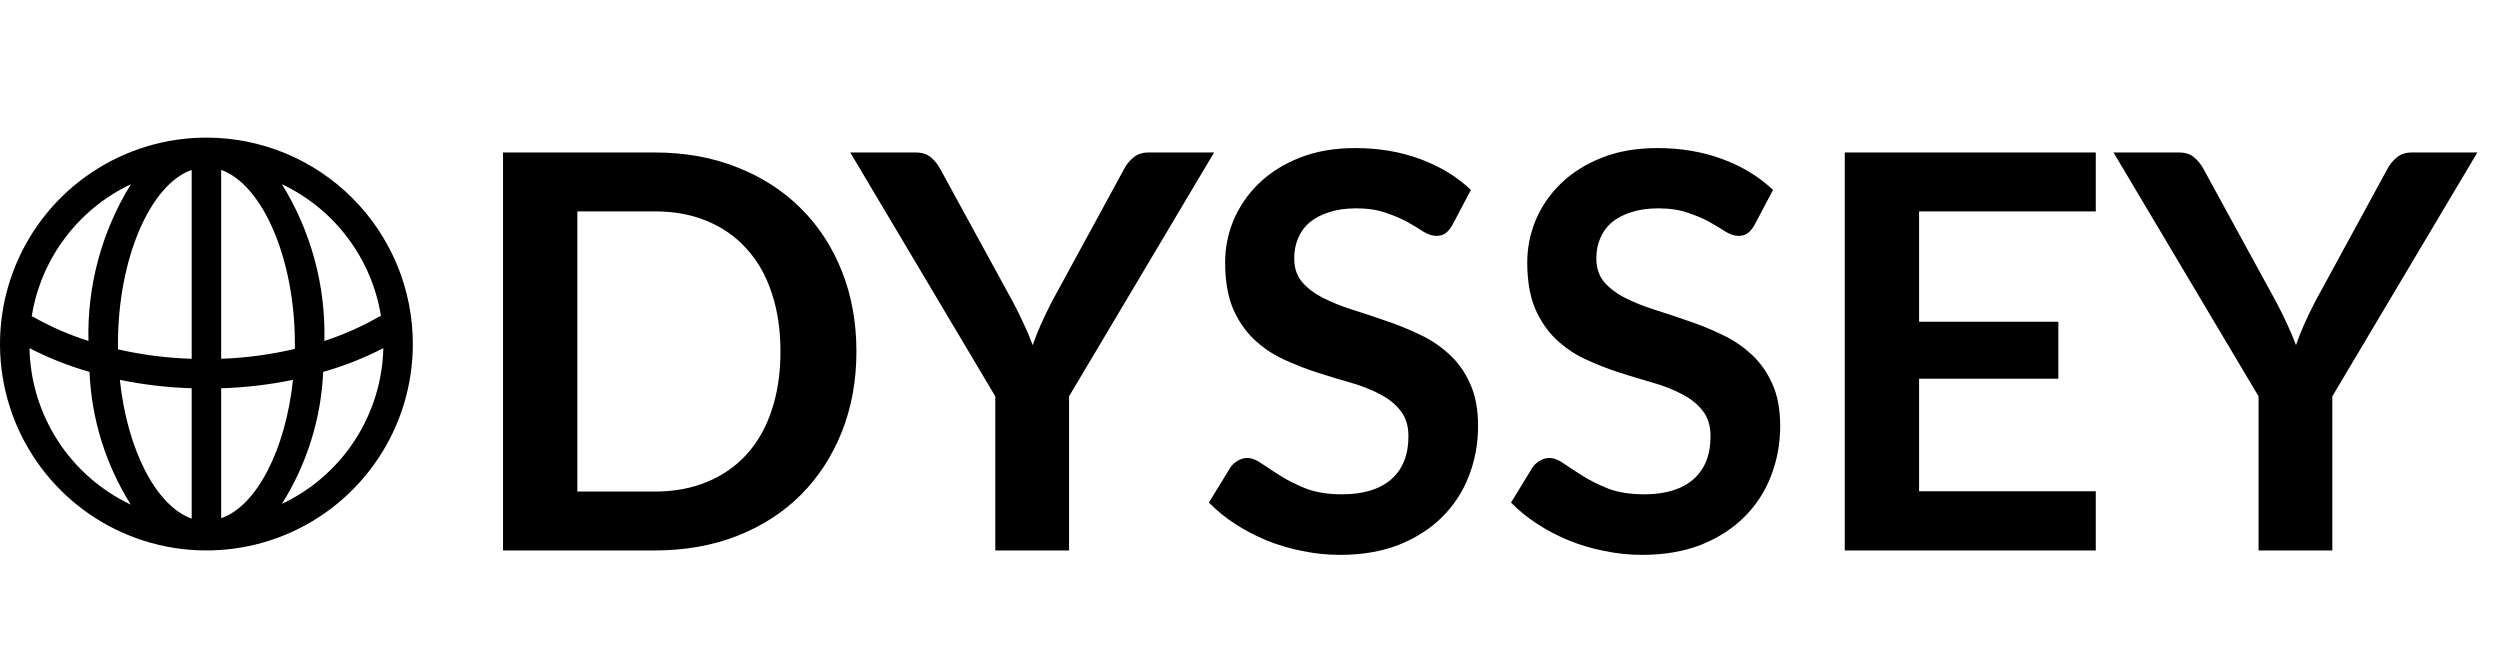 <svg width="109" height="29" viewBox="0 0 109 29" fill="none" xmlns="http://www.w3.org/2000/svg">
<path d="M37.34 15.324C37.34 16.596 37.128 17.764 36.704 18.828C36.28 19.892 35.684 20.808 34.916 21.576C34.148 22.344 33.224 22.94 32.144 23.364C31.064 23.788 29.864 24 28.544 24H21.932V6.648H28.544C29.864 6.648 31.064 6.864 32.144 7.296C33.224 7.72 34.148 8.316 34.916 9.084C35.684 9.844 36.28 10.756 36.704 11.82C37.128 12.884 37.34 14.052 37.34 15.324ZM34.028 15.324C34.028 14.372 33.9 13.52 33.644 12.768C33.396 12.008 33.032 11.368 32.552 10.848C32.08 10.32 31.504 9.916 30.824 9.636C30.152 9.356 29.392 9.216 28.544 9.216H25.172V21.432H28.544C29.392 21.432 30.152 21.292 30.824 21.012C31.504 20.732 32.08 20.332 32.552 19.812C33.032 19.284 33.396 18.644 33.644 17.892C33.9 17.132 34.028 16.276 34.028 15.324ZM46.611 17.28V24H43.395V17.28L37.071 6.648H39.915C40.195 6.648 40.415 6.716 40.575 6.852C40.743 6.988 40.883 7.16 40.995 7.368L44.163 13.164C44.347 13.508 44.507 13.832 44.643 14.136C44.787 14.44 44.915 14.744 45.027 15.048C45.131 14.744 45.251 14.44 45.387 14.136C45.523 13.832 45.679 13.508 45.855 13.164L49.011 7.368C49.099 7.192 49.231 7.028 49.407 6.876C49.583 6.724 49.807 6.648 50.079 6.648H52.935L46.611 17.28ZM63.328 9.804C63.232 9.972 63.128 10.096 63.016 10.176C62.912 10.248 62.78 10.284 62.62 10.284C62.452 10.284 62.268 10.224 62.068 10.104C61.876 9.976 61.644 9.836 61.372 9.684C61.1 9.532 60.78 9.396 60.412 9.276C60.052 9.148 59.624 9.084 59.128 9.084C58.68 9.084 58.288 9.14 57.952 9.252C57.616 9.356 57.332 9.504 57.1 9.696C56.876 9.888 56.708 10.12 56.596 10.392C56.484 10.656 56.428 10.948 56.428 11.268C56.428 11.676 56.54 12.016 56.764 12.288C56.996 12.56 57.3 12.792 57.676 12.984C58.052 13.176 58.48 13.348 58.96 13.5C59.44 13.652 59.932 13.816 60.436 13.992C60.94 14.16 61.432 14.36 61.912 14.592C62.392 14.816 62.82 15.104 63.196 15.456C63.572 15.8 63.872 16.224 64.096 16.728C64.328 17.232 64.444 17.844 64.444 18.564C64.444 19.348 64.308 20.084 64.036 20.772C63.772 21.452 63.38 22.048 62.86 22.56C62.348 23.064 61.72 23.464 60.976 23.76C60.232 24.048 59.38 24.192 58.42 24.192C57.868 24.192 57.324 24.136 56.788 24.024C56.252 23.92 55.736 23.768 55.24 23.568C54.752 23.368 54.292 23.128 53.86 22.848C53.428 22.568 53.044 22.256 52.708 21.912L53.656 20.364C53.736 20.252 53.84 20.16 53.968 20.088C54.096 20.008 54.232 19.968 54.376 19.968C54.576 19.968 54.792 20.052 55.024 20.22C55.256 20.38 55.532 20.56 55.852 20.76C56.172 20.96 56.544 21.144 56.968 21.312C57.4 21.472 57.916 21.552 58.516 21.552C59.436 21.552 60.148 21.336 60.652 20.904C61.156 20.464 61.408 19.836 61.408 19.02C61.408 18.564 61.292 18.192 61.06 17.904C60.836 17.616 60.536 17.376 60.16 17.184C59.784 16.984 59.356 16.816 58.876 16.68C58.396 16.544 57.908 16.396 57.412 16.236C56.916 16.076 56.428 15.884 55.948 15.66C55.468 15.436 55.04 15.144 54.664 14.784C54.288 14.424 53.984 13.976 53.752 13.44C53.528 12.896 53.416 12.228 53.416 11.436C53.416 10.804 53.54 10.188 53.788 9.588C54.044 8.988 54.412 8.456 54.892 7.992C55.372 7.528 55.964 7.156 56.668 6.876C57.372 6.596 58.18 6.456 59.092 6.456C60.116 6.456 61.06 6.616 61.924 6.936C62.788 7.256 63.524 7.704 64.132 8.28L63.328 9.804ZM76.5 9.804C76.404 9.972 76.3 10.096 76.188 10.176C76.084 10.248 75.952 10.284 75.792 10.284C75.624 10.284 75.44 10.224 75.24 10.104C75.048 9.976 74.816 9.836 74.544 9.684C74.272 9.532 73.952 9.396 73.584 9.276C73.224 9.148 72.796 9.084 72.3 9.084C71.852 9.084 71.46 9.14 71.124 9.252C70.788 9.356 70.504 9.504 70.272 9.696C70.048 9.888 69.88 10.12 69.768 10.392C69.656 10.656 69.6 10.948 69.6 11.268C69.6 11.676 69.712 12.016 69.936 12.288C70.168 12.56 70.472 12.792 70.848 12.984C71.224 13.176 71.652 13.348 72.132 13.5C72.612 13.652 73.104 13.816 73.608 13.992C74.112 14.16 74.604 14.36 75.084 14.592C75.564 14.816 75.992 15.104 76.368 15.456C76.744 15.8 77.044 16.224 77.268 16.728C77.5 17.232 77.616 17.844 77.616 18.564C77.616 19.348 77.48 20.084 77.208 20.772C76.944 21.452 76.552 22.048 76.032 22.56C75.52 23.064 74.892 23.464 74.148 23.76C73.404 24.048 72.552 24.192 71.592 24.192C71.04 24.192 70.496 24.136 69.96 24.024C69.424 23.92 68.908 23.768 68.412 23.568C67.924 23.368 67.464 23.128 67.032 22.848C66.6 22.568 66.216 22.256 65.88 21.912L66.828 20.364C66.908 20.252 67.012 20.16 67.14 20.088C67.268 20.008 67.404 19.968 67.548 19.968C67.748 19.968 67.964 20.052 68.196 20.22C68.428 20.38 68.704 20.56 69.024 20.76C69.344 20.96 69.716 21.144 70.14 21.312C70.572 21.472 71.088 21.552 71.688 21.552C72.608 21.552 73.32 21.336 73.824 20.904C74.328 20.464 74.58 19.836 74.58 19.02C74.58 18.564 74.464 18.192 74.232 17.904C74.008 17.616 73.708 17.376 73.332 17.184C72.956 16.984 72.528 16.816 72.048 16.68C71.568 16.544 71.08 16.396 70.584 16.236C70.088 16.076 69.6 15.884 69.12 15.66C68.64 15.436 68.212 15.144 67.836 14.784C67.46 14.424 67.156 13.976 66.924 13.44C66.7 12.896 66.588 12.228 66.588 11.436C66.588 10.804 66.712 10.188 66.96 9.588C67.216 8.988 67.584 8.456 68.064 7.992C68.544 7.528 69.136 7.156 69.84 6.876C70.544 6.596 71.352 6.456 72.264 6.456C73.288 6.456 74.232 6.616 75.096 6.936C75.96 7.256 76.696 7.704 77.304 8.28L76.5 9.804ZM83.672 9.216V14.028H89.744V16.512H83.672V21.42H91.376V24H80.432V6.648H91.376V9.216H83.672ZM101.689 17.28V24H98.473V17.28L92.149 6.648H94.993C95.273 6.648 95.493 6.716 95.653 6.852C95.821 6.988 95.961 7.16 96.073 7.368L99.241 13.164C99.425 13.508 99.585 13.832 99.721 14.136C99.865 14.44 99.993 14.744 100.105 15.048C100.209 14.744 100.329 14.44 100.465 14.136C100.601 13.832 100.757 13.508 100.933 13.164L104.089 7.368C104.177 7.192 104.309 7.028 104.485 6.876C104.661 6.724 104.885 6.648 105.157 6.648H108.013L101.689 17.28Z" fill="black"/>
<path d="M9 6C7.22 6 5.48 6.528 4 7.517C2.52 8.506 1.366 9.911 0.685 11.556C0.004 13.2 -0.174 15.01 0.173 16.756C0.52 18.502 1.377 20.105 2.636 21.364C3.895 22.623 5.498 23.48 7.244 23.827C8.99 24.174 10.8 23.996 12.444 23.315C14.089 22.634 15.494 21.48 16.483 20C17.472 18.52 18 16.78 18 15C18 12.613 17.052 10.324 15.364 8.636C13.676 6.948 11.387 6 9 6ZM16.611 13.785C16.611 13.785 16.579 13.785 16.566 13.785C15.799 14.229 14.986 14.591 14.143 14.865C14.204 12.456 13.56 10.081 12.291 8.031C13.425 8.567 14.411 9.371 15.163 10.374C15.916 11.376 16.413 12.547 16.611 13.785ZM5.143 15C5.143 11.259 6.557 8.038 8.357 7.408V15.643C7.275 15.61 6.198 15.472 5.143 15.231C5.143 15.141 5.143 15.071 5.143 15ZM8.357 16.929V22.611C6.814 22.065 5.548 19.622 5.226 16.562C6.258 16.774 7.305 16.896 8.357 16.929ZM9.643 22.611V16.929C10.695 16.896 11.742 16.774 12.774 16.562C12.452 19.603 11.186 22.071 9.643 22.592V22.611ZM9.643 15.643V7.408C11.443 8.051 12.857 11.265 12.857 15C12.857 15.071 12.857 15.141 12.857 15.212C11.802 15.46 10.726 15.604 9.643 15.643ZM5.709 8.031C4.44 10.081 3.796 12.456 3.857 14.865C3.012 14.598 2.198 14.242 1.427 13.804C1.427 13.804 1.427 13.804 1.382 13.804C1.578 12.562 2.075 11.387 2.829 10.381C3.583 9.375 4.572 8.568 5.709 8.031ZM1.286 15.18C2.122 15.61 2.998 15.957 3.902 16.215C3.988 18.267 4.609 20.262 5.702 22.001C4.404 21.387 3.303 20.424 2.523 19.219C1.743 18.014 1.314 16.615 1.286 15.18ZM12.291 21.969C13.379 20.239 14 18.256 14.091 16.215C14.998 15.957 15.876 15.611 16.714 15.18C16.679 16.61 16.247 18.003 15.466 19.202C14.685 20.401 13.586 21.358 12.291 21.969Z" fill="black"/>
</svg>
